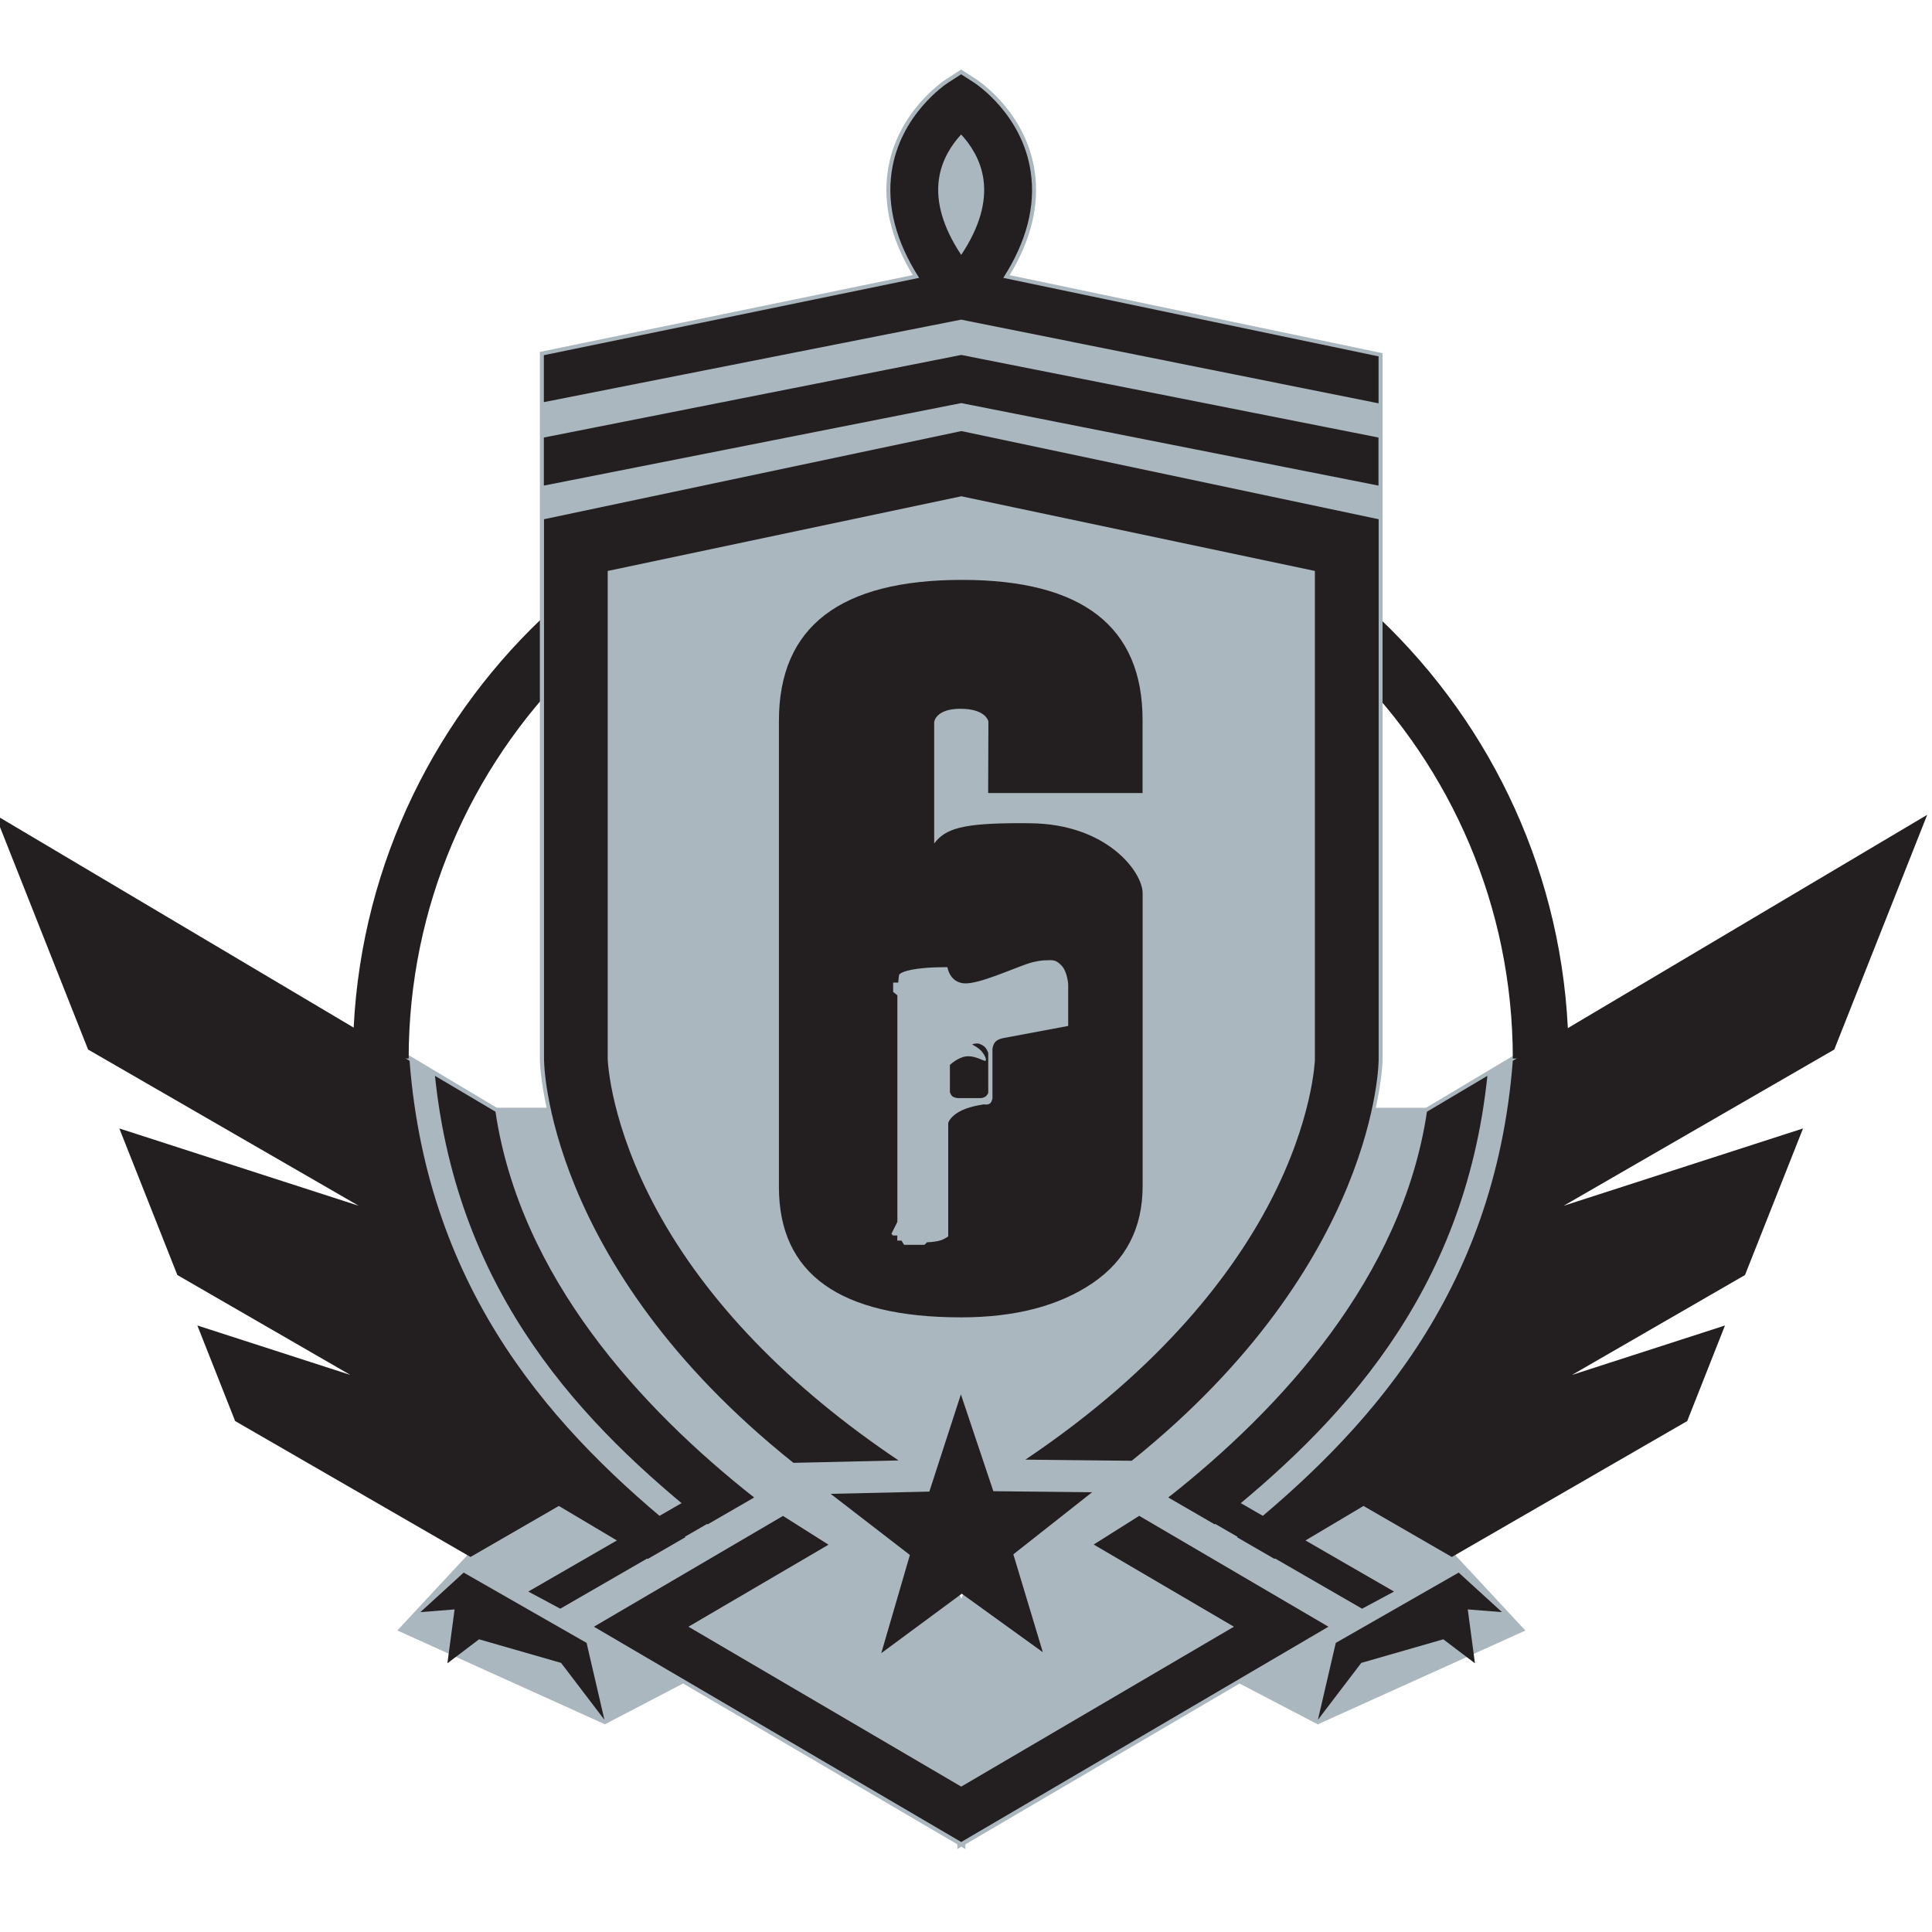 <?xml version="1.0" encoding="utf-8"?>
<!-- Generator: Adobe Illustrator 16.0.2, SVG Export Plug-In . SVG Version: 6.00 Build 0)  -->
<!DOCTYPE svg PUBLIC "-//W3C//DTD SVG 1.1//EN" "http://www.w3.org/Graphics/SVG/1.1/DTD/svg11.dtd">
<svg version="1.1" id="Ranks" xmlns="http://www.w3.org/2000/svg" xmlns:xlink="http://www.w3.org/1999/xlink" x="0px" y="0px"
	 width="242.38px" height="242.38px" viewBox="0 0 242.38 242.38" enable-background="new 0 0 242.38 242.38" xml:space="preserve">
<g>
	<g>
		<polygon fill="#ABB7BF" points="189.75,133.08 179.04,139.47 146.65,139.47 120.61,201.82 120.61,231.09 155.5,210.63 
			165.34,215.76 190.53,204.38 182.11,195.32 		"/>
	</g>
	<g>
		<path fill="#ABB7BF" d="M120.11,231.97l0.04-30.33l26.17-62.66h32.58l11.47-6.85l-7.74,63.03l8.74,9.4l-26.05,11.77l-9.81-5.12
			L120.11,231.97z M121.11,201.92v28.3l34.38-20.16l9.87,5.15l24.33-10.99l-8.11-8.72l7.55-61.46l-9.96,5.94h-32.19L121.11,201.92z"
			/>
	</g>
	<g>
		<polygon fill="#ABB7BF" points="51.46,133.08 62.18,139.47 94.57,139.47 120.61,201.82 120.61,231.09 85.72,210.63 75.87,215.76 
			50.68,204.38 59.11,195.32 		"/>
	</g>
	<g>
		<path fill="#ABB7BF" d="M121.11,231.97L85.7,211.2l-9.81,5.12l-0.22-0.1l-25.82-11.67l8.74-9.4l-7.74-63.03l11.47,6.85H94.9
			l26.21,62.85V231.97z M85.73,210.06l34.38,20.16v-28.3l-25.88-61.95H62.04l-9.96-5.94l7.55,61.46l-8.11,8.72l24.33,10.99
			L85.73,210.06z"/>
	</g>
	<g>
		<path fill="#231F20" d="M196.79,132.8h-7c0-38.19-31.07-69.26-69.26-69.26S51.27,94.61,51.27,132.8h-7
			c0-42.05,34.21-76.26,76.26-76.26S196.79,90.75,196.79,132.8z"/>
	</g>
	<g>
		<path fill="#ABB7BF" d="M125.86,34.87c2.91-4.55,4.07-9,3.44-13.29c-1.05-7.22-6.85-11.04-7.1-11.2l-1.63-1.05l-1.63,1.05
			c-0.25,0.16-6.04,3.98-7.09,11.2c-0.62,4.29,0.54,8.75,3.45,13.29l-47.08,9.7v5.89v4.43v6.04v4.21v23v44.79
			c0,0,0,36.12,52.36,64.36c52.36-28.24,52.36-64.36,52.36-64.36V65.14v-4.21v-6.04v-4.27v-5.89L125.86,34.87z"/>
	</g>
	<g>
		<path fill="#ABB7BF" d="M120.59,197.86l-0.24-0.13c-52.02-28.05-52.62-64.44-52.62-64.8V44.15l46.78-9.64
			c-2.69-4.44-3.75-8.81-3.14-13.02c1.08-7.44,7.06-11.38,7.31-11.54l1.9-1.23l1.9,1.23c0.25,0.16,6.24,4.1,7.33,11.55
			c0.61,4.21-0.44,8.58-3.14,13.02l46.78,9.79v88.62c0,0.36-0.6,36.75-52.62,64.8L120.59,197.86z M68.73,44.97v87.96
			c0,0.36,0.63,36.06,51.86,63.79c51.27-27.76,51.86-63.43,51.86-63.79v-87.8l-47.4-9.92l0.39-0.61c2.84-4.44,3.98-8.8,3.37-12.95
			c-1.02-7.01-6.64-10.7-6.88-10.86l-1.36-0.88l-1.36,0.88c-0.24,0.15-5.85,3.85-6.86,10.85c-0.6,4.16,0.53,8.51,3.37,12.95
			l0.39,0.61L68.73,44.97z"/>
	</g>
	<g>
		<polygon fill="#231F20" points="70.29,201.82 94.54,187.82 90.87,185.48 66.28,199.67 		"/>
	</g>
	<g>
		<polygon fill="#231F20" points="172.94,60.92 120.59,50.57 68.23,60.92 68.23,54.89 120.59,44.53 172.94,54.89 		"/>
	</g>
	<g>
		<polygon fill="#231F20" points="170.88,201.82 146.63,187.82 150.3,185.48 174.89,199.67 		"/>
	</g>
	<g>
		<path fill="#231F20" d="M68.23,50.45v-5.89l47.08-9.7c-2.91-4.55-4.07-9-3.45-13.29c1.05-7.21,6.84-11.04,7.09-11.2l1.63-1.05
			l1.63,1.05c0.25,0.16,6.05,3.99,7.1,11.2c0.63,4.29-0.53,8.75-3.44,13.29l47.08,9.85v5.89L120.58,40.1L68.23,50.45z M120.58,16.87
			c-1.11,1.2-2.44,3.11-2.79,5.63c-0.4,2.9,0.54,6.08,2.8,9.48c2.26-3.4,3.19-6.57,2.79-9.47
			C123.03,19.98,121.69,18.07,120.58,16.87"/>
	</g>
	<g>
		<polygon fill="#231F20" points="120.59,231.09 166.66,204.08 142.92,190.17 137.21,193.77 154.8,204.08 120.59,224.14 
			86.37,204.08 103.94,193.79 98.23,190.18 74.51,204.08 		"/>
	</g>
	<g>
		<polygon fill="#231F20" points="183,197.29 167.58,206.11 165.34,215.76 170.78,208.62 181.07,205.66 185.04,208.67 
			184.14,201.91 188.43,202.25 		"/>
	</g>
	<g>
		<path fill="#231F20" d="M152.39,191.24c15.61-12.39,31.36-28.81,34.21-56.27l-7.58,4.5c-3.11,20.79-18.33,37.26-32.45,48.4
			L152.39,191.24z"/>
	</g>
	<g>
		<path fill="#231F20" d="M88.78,191.24l5.83-3.37c-14.13-11.14-29.35-27.61-32.45-48.4l-7.59-4.5
			C57.42,162.43,73.17,178.85,88.78,191.24"/>
	</g>
	<g>
		<path fill="#231F20" d="M81.28,195.57l4.71-2.72c-16.22-13.03-32.33-30.45-34.61-59.77l-51.99-30.86l11.66,29.45L45,151.27
			l-30.03-9.7l7.28,18.39l21.7,12.53l-19.19-6.2l4.74,11.99l29.53,17.05l11.08-6.4L81.28,195.57z"/>
	</g>
	<g>
		<path fill="#231F20" d="M197.22,172.49l21.7-12.53l7.28-18.39l-30.03,9.7l33.95-19.6l11.66-29.45l-51.99,30.86
			c-2.28,29.32-18.39,46.73-34.61,59.77l4.71,2.72l11.17-6.64l11.08,6.4l29.53-17.05l4.74-11.99L197.22,172.49z"/>
	</g>
	<g>
		<polygon fill="#231F20" points="58.17,197.29 73.59,206.11 75.83,215.76 70.39,208.62 60.1,205.66 56.13,208.67 57.03,201.91 
			52.74,202.25 		"/>
	</g>
	<g>
		<polygon fill="#231F20" points="120.55,174.93 116.59,187.13 104.21,187.41 114.15,195.08 110.56,207.4 120.66,199.94 
			130.83,207.28 127.13,195 137.01,187.21 124.62,187.08 		"/>
	</g>
	<g>
		<path fill="#231F20" d="M120.61,54.08L68.25,65.14v67.79c0,0,0,25.63,31.29,50.59l4.58-0.1l8.61-0.2
			c-13.7-9.19-24.08-19.9-30.34-31.44c-5.78-10.65-6.13-18.48-6.15-18.91V71.63l44.36-9.37l44.36,9.37v61.3
			c0,0.07-0.24,7.54-5.64,17.89c-4.52,8.67-13.4,20.69-30.68,32.3l8.4,0.09l4.94,0.05c30.98-24.88,30.98-50.33,30.98-50.33V65.14
			L120.61,54.08z"/>
	</g>
	<g>
		<path fill-rule="evenodd" clip-rule="evenodd" fill="#231F20" d="M143.34,99.5v-9.19c0-11.7-7.55-17.56-22.65-17.56
			c-15.32,0-22.97,5.89-22.97,17.68v58.49c0,10.9,7.62,16.35,22.85,16.35c6.77,0,12.26-1.43,16.47-4.28
			c4.21-2.85,6.31-6.92,6.31-12.2v-36.73c0-2.65-4.45-8.69-14.1-8.78c-0.43,0-0.84-0.01-1.24-0.01c-7.25,0-9.4,0.67-10.81,2.55
			V90.58c0,0,0.17-1.66,3.27-1.66c3.29,0,3.53,1.61,3.53,1.61l-0.03,8.96H143.34z M118.46,121.34c0.25,0,0.4,0,0.4,0
			s0.26,1.92,2.14,2.03c0.05,0,0.1,0,0.15,0c1.8,0,5.38-1.63,7.75-2.46c0.93-0.32,1.82-0.42,2.13-0.43c0.28-0.01,0.51-0.02,0.7-0.02
			c0.59,0,0.88,0.11,1.43,0.66c0.75,0.76,0.85,2.35,0.85,2.35v5.24l-8.01,1.5c0,0-0.7,0.09-1.06,0.43
			c-0.38,0.35-0.43,0.96-0.43,0.96v6.2c0,0-0.08,0.47-0.32,0.64c-0.15,0.11-0.34,0.13-0.49,0.13c-0.14,0-0.25-0.02-0.25-0.02
			s-1.67,0.21-2.78,0.75c-1.56,0.76-1.71,1.6-1.71,1.6v14.21c0,0-0.47,0.37-1.06,0.53c-0.73,0.2-1.6,0.21-1.6,0.21l-0.32,0.32h-2.56
			l-0.32-0.53h-0.53V155h-0.53l-0.21-0.21l0.75-1.5v-28.42l-0.53-0.43v-1.17h0.64c0,0,0.03-0.53,0.11-0.96
			c0.04-0.2,0.78-0.65,3.1-0.86C116.96,121.35,117.94,121.34,118.46,121.34"/>
	</g>
	<g>
		<path fill-rule="evenodd" clip-rule="evenodd" fill="#231F20" d="M119.5,137.55c0.23,0.18,0.64,0.21,0.64,0.21h2.99
			c0,0,0.3-0.04,0.53-0.21c0.19-0.14,0.32-0.43,0.32-0.43v-5.02c0,0-0.14-0.46-0.43-0.75c-0.15-0.15-0.52-0.39-0.85-0.43
			c-0.05-0.01-0.11-0.01-0.16-0.01c-0.33,0-0.59,0.12-0.59,0.12s0.84,0.4,1.28,0.96c0.35,0.45,0.52,0.87,0.43,1.07
			c-0.01,0.02-0.03,0.03-0.06,0.03c-0.25,0-1.16-0.58-2.13-0.58c-0.09,0-0.18,0-0.27,0.02c-1.06,0.13-2.03,1.07-2.03,1.07v3.42
			C119.18,137.02,119.26,137.36,119.5,137.55"/>
	</g>
</g>
</svg>
